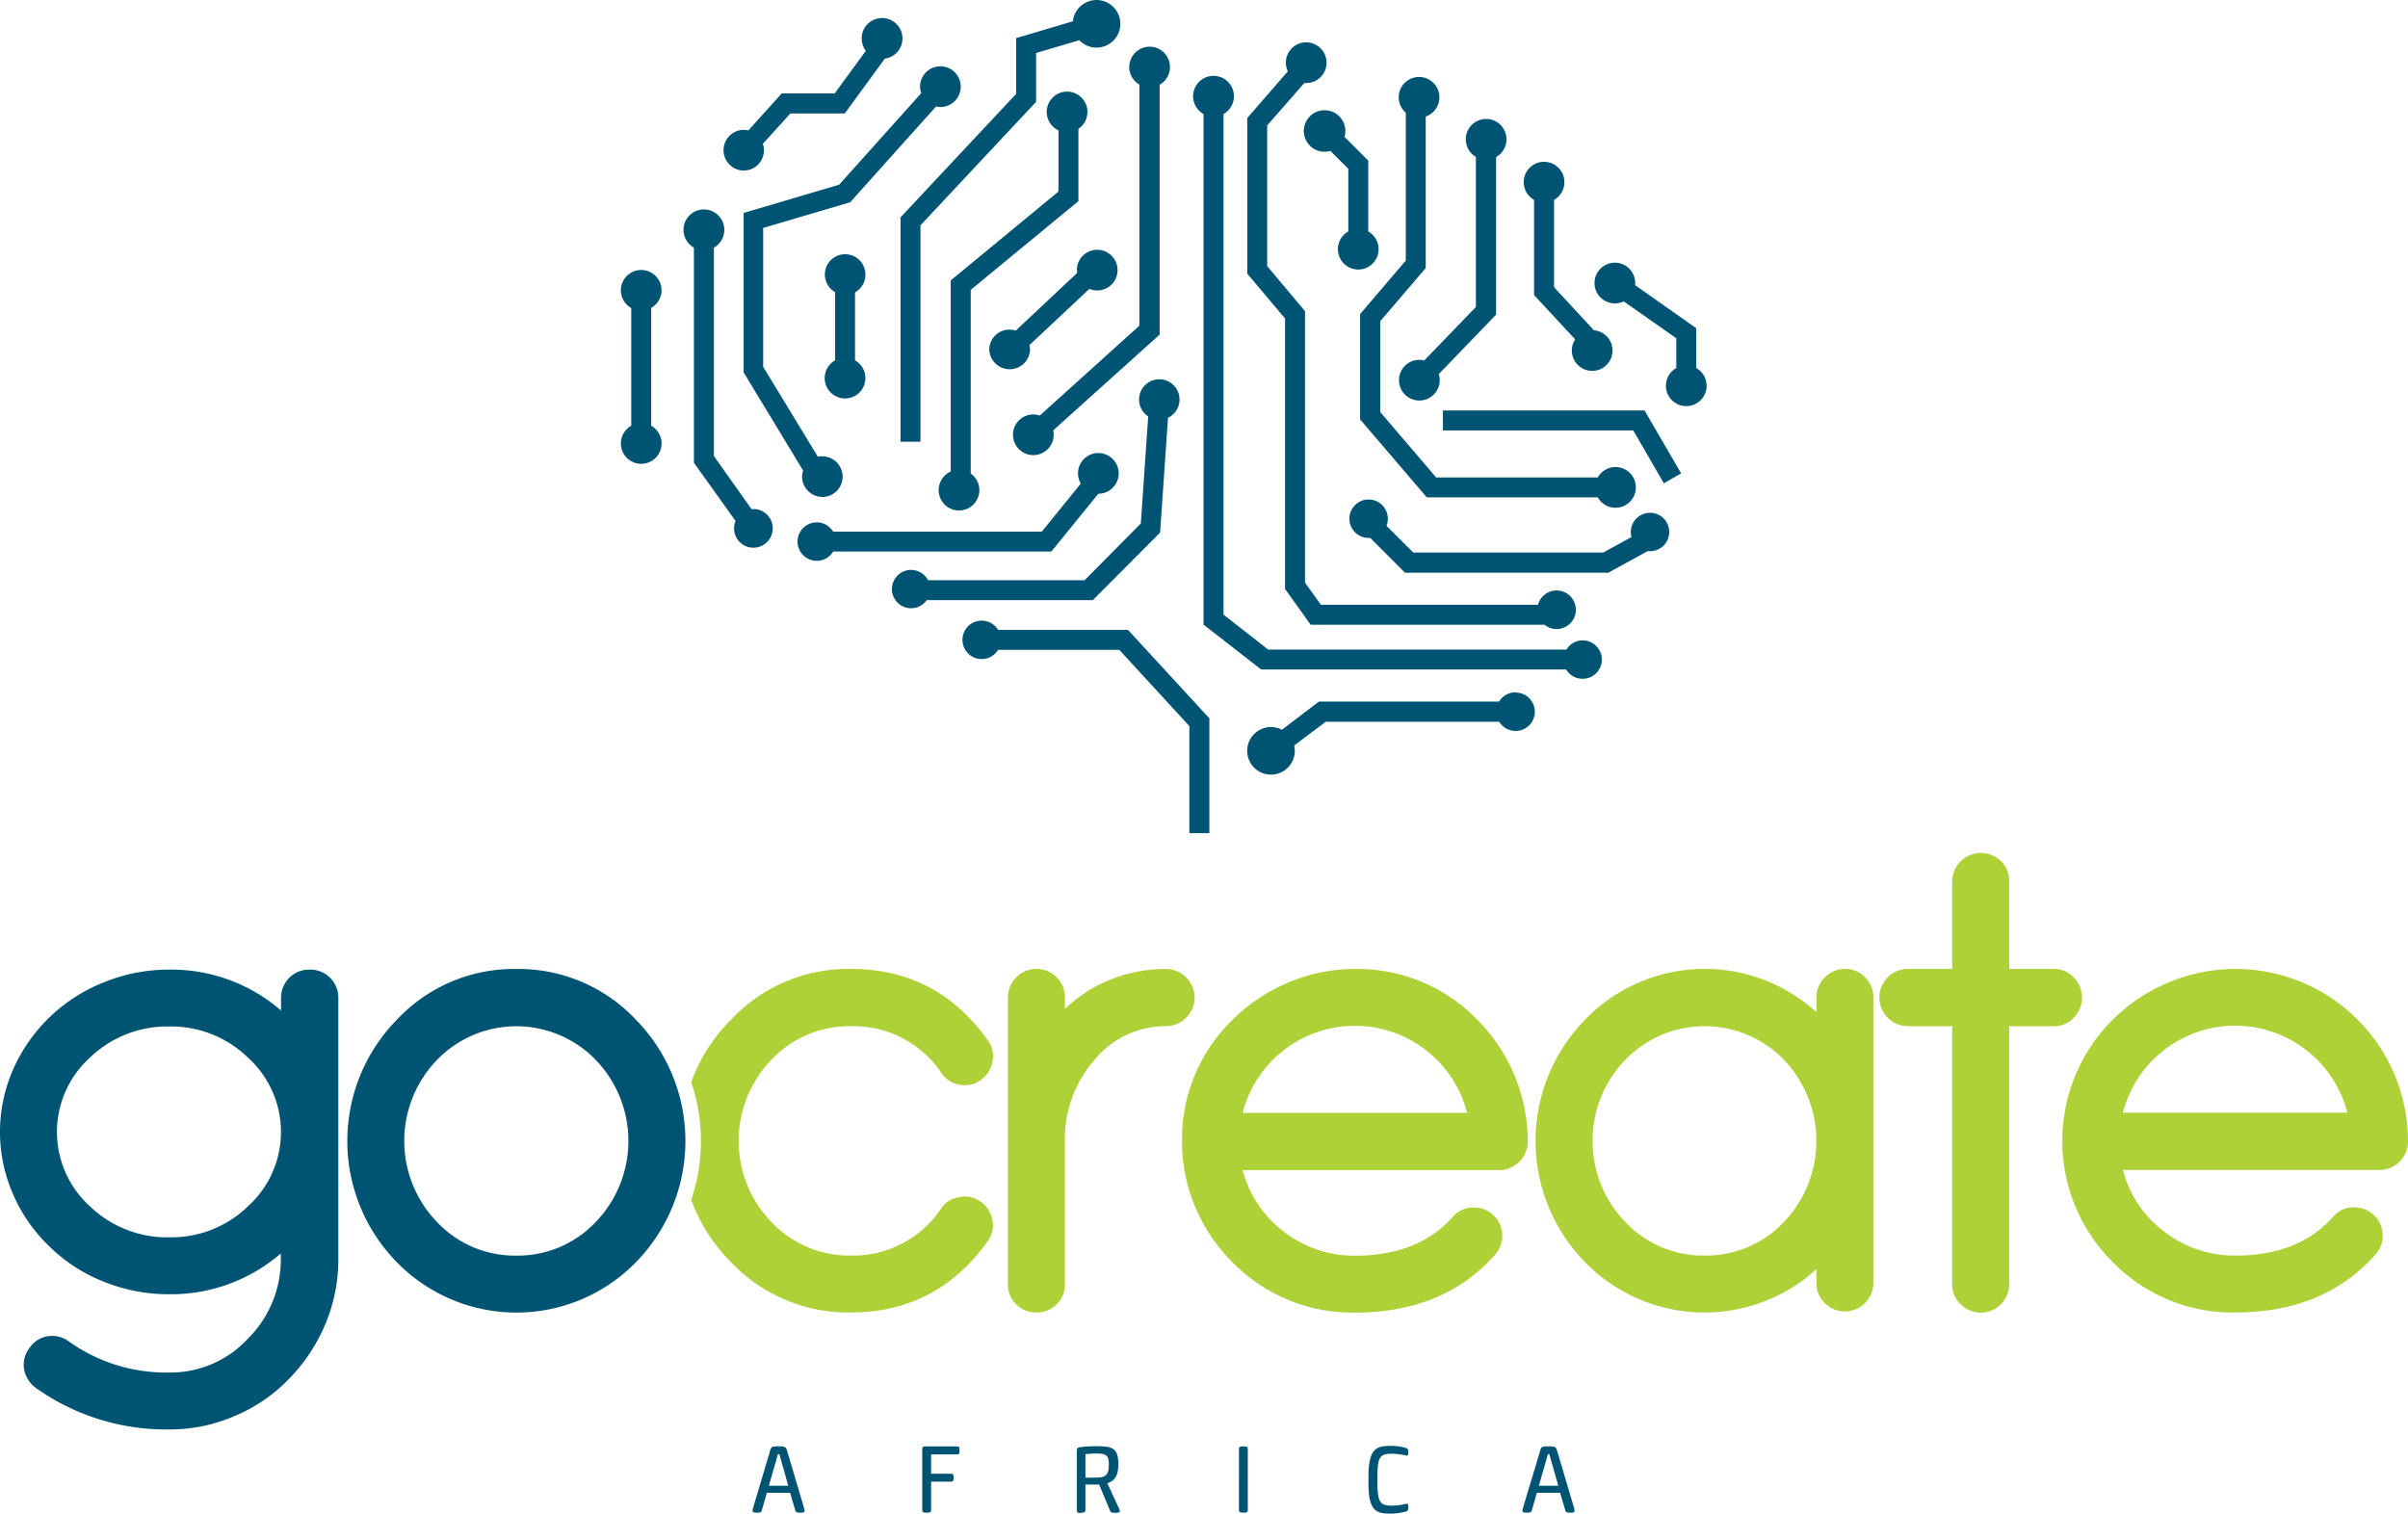 <svg xmlns="http://www.w3.org/2000/svg" viewBox="0 0 404.76 254.45"><defs><style>.cls-1{fill:#005473;}.cls-1,.cls-2{fill-rule:evenodd;}.cls-2{fill:#add136;}</style></defs><title>Asset 1</title><g id="Layer_2" data-name="Layer 2"><g id="Layer_1-2" data-name="Layer 1"><path class="cls-1" d="M277.35,86.21h0a3.23,3.23,0,0,0-3.23,3.23,3.34,3.34,0,0,0,.12.84l-4.76,2.61H237.56l-4.51-4.51a3.1,3.1,0,0,0,.23-1.18,3.23,3.23,0,1,0-3.23,3.23,2.66,2.66,0,0,0,.28,0l5.84,5.85h34.17l6.59-3.62a3,3,0,0,0,.42,0,3.23,3.23,0,1,0,0-6.46Zm-126-49.65,19.45-20.77V6.41l9.54-2.83a4,4,0,1,1,1.08,3.18l-7.26,2.15v8.21L154.72,37.88V74.26h-3.35V36.56ZM184.62,83h0a3.42,3.42,0,1,0-3.42-3.41,3.3,3.3,0,0,0,.48,1.7l-6.56,8.08H140.05a3.23,3.23,0,1,0,0,3.35h36.67l7.9-9.72ZM195,89.54h0l1.33-19.31A3.4,3.4,0,1,0,193,70l-1.24,18-9.45,9.54H156a3.22,3.22,0,1,0-.23,3.35h27.92L195,89.54Zm-27.23,16.35h0a3.23,3.23,0,1,0,0,3.35h20.37l11.78,12.82v18h3.36V120.75l-13.67-14.86ZM216,99V53.53L209.65,46V19.84L216.47,12a3.59,3.59,0,0,1-.33-1.46,3.42,3.42,0,1,1,3.42,3.42c-.11,0-.21,0-.32,0L213,21.09V44.73l6.36,7.58V97.94l2.67,3.72h36.49a3.24,3.24,0,1,1,1.09,3.36h-39.3L216,99ZM226,23h0a3.46,3.46,0,0,0,.14-.91,3.49,3.49,0,1,0-2.51,3.28l3,3V38.91a3.42,3.42,0,1,0,3.36,0V27l-4-4ZM242.54,69h0v3.36h32l5.14,8.89,2.9-1.68L276.43,69ZM125,28.67h0a3.4,3.4,0,0,0,3.23-4.49l4.62-5.11H142l6.73-9.21a3.43,3.43,0,1,0-3.19-1.32l-5.24,7.17H131.4l-5.61,6.21a3.2,3.2,0,0,0-.75-.09,3.42,3.42,0,0,0,0,6.84Zm-13.8,20.12h0a3.42,3.42,0,1,0-5.09,3V71.57a3.42,3.42,0,1,0,3.35,0V51.76a3.4,3.4,0,0,0,1.74-3Zm27,34.76h0a3.42,3.42,0,1,0-.72-6.76l-9.2-15.13V38.32L142.91,34l14.43-16.1a3.47,3.47,0,0,0,.73.09,3.42,3.42,0,1,0-3.42-3.42,3.34,3.34,0,0,0,.2,1.09l-13.8,15.39L125,35.8V62.6l10,16.51a3.12,3.12,0,0,0-.18,1,3.42,3.42,0,0,0,3.42,3.42Zm7.27-37.4a3.41,3.41,0,0,1-1.75,3V60.58a3.42,3.42,0,1,1-3.35,0V49.11a3.41,3.41,0,1,1,5.1-3Zm35.8-12.37h0V21.66a3.42,3.42,0,1,0-3.35.26V32.2L159.81,47.14V79.27a3.42,3.42,0,1,0,3.36.33V48.73l18.14-14.95Zm10.25-19.52h0V54.75L174.77,69.86a3.5,3.5,0,0,0-1.08-.19,3.42,3.42,0,1,0,3.42,3.42,3.5,3.5,0,0,0-.08-.74l17.89-16.1v-42a3.42,3.42,0,1,0-3.36,0ZM181.05,45.41h0a4,4,0,0,0,0,.49l-10.32,9.68a3.38,3.38,0,0,0-4.44,3.25,3.43,3.43,0,0,0,6.85,0,3.6,3.6,0,0,0-.11-.81l10.08-9.45a3.61,3.61,0,0,0,1.32.26,3.42,3.42,0,1,0-3.42-3.42Zm55.25-1.59V18.94a3.37,3.37,0,0,1-1.19-2.57,3.42,3.42,0,1,1,4.54,3.22V45.06L232,54V69.26l9.4,11h27.17a3.42,3.42,0,1,1,0,3.35H239.83L228.62,70.5V52.8l7.68-9ZM248.08,26.4h0V51.61l-8.69,9a3.08,3.08,0,0,0-.86-.12A3.42,3.42,0,1,0,242,63.89a3.12,3.12,0,0,0-.16-1l9.64-10V26.4a3.42,3.42,0,1,0-3.35,0Zm9.78,7.2h0v16l6.91,7.45a3.42,3.42,0,1,0,3.15-1.53l-6.7-7.24V33.6a3.42,3.42,0,1,0-3.36,0ZM271.47,51h0a3.37,3.37,0,0,0,1.46-.34l8.84,6.21v5a3.42,3.42,0,1,0,3.35,0v-6.7l-10.26-7.22c0-.11,0-.22,0-.33A3.42,3.42,0,1,0,271.47,51ZM126.64,85.57a3.25,3.25,0,1,1-3,2l-7-9.78V41.63a3.43,3.43,0,1,1,3.36,0V76.67l6.33,8.93a1.46,1.46,0,0,1,.22,0Zm128.09,30.81h0a3.22,3.22,0,0,0-2.75,1.56H221.7l-6.23,4.74a4,4,0,0,0-1.83-.46,4,4,0,1,0,4,4,3.68,3.68,0,0,0-.11-.89l5.31-4H252a3.23,3.23,0,1,0,2.75-4.91ZM266,107.65a3.23,3.23,0,1,1-2.74,4.9H212L202.3,105V19.17a3.43,3.43,0,1,1,3.36,0v84.15l7.51,5.88H263.3a3.21,3.21,0,0,1,2.74-1.55Z"/><path class="cls-2" d="M143,172.51a18,18,0,0,0-13.32,5.63,19.64,19.64,0,0,0,0,27.3A18,18,0,0,0,143,211.07a17.79,17.79,0,0,0,15.21-7.94,4.45,4.45,0,0,1,3.12-1.89,3.85,3.85,0,0,1,.86-.1,4.43,4.43,0,0,1,2.68.91,4.52,4.52,0,0,1,1.94,3.13,3.87,3.87,0,0,1,.1.87,4.29,4.29,0,0,1-.93,2.66q-8.53,11.92-23,11.93a27.13,27.13,0,0,1-20.08-8.44,28.5,28.5,0,0,1-6.71-10.51,30.79,30.79,0,0,0,0-19.77,28.33,28.33,0,0,1,6.71-10.53A27,27,0,0,1,143,162.88q14.44,0,23,11.94a4.53,4.53,0,0,1,.93,2.71,3.87,3.87,0,0,1-.1.87,4.69,4.69,0,0,1-1.94,3.13,4.43,4.43,0,0,1-2.68.91,5.47,5.47,0,0,1-.86-.09,4.44,4.44,0,0,1-3.12-2A17.83,17.83,0,0,0,143,172.51Zm251.57,14.54a19.48,19.48,0,0,0-37.73,0Zm-18.84,33.59a28.2,28.2,0,0,1-20.57-8.44,29,29,0,0,1-6.2-9.12,28.72,28.72,0,0,1,6.2-31.69,29.24,29.24,0,0,1,9.27-6.2,29,29,0,0,1,31.84,6.2,29,29,0,0,1,8.49,20.47,4.8,4.8,0,0,1-4.8,4.82H356.84a18.87,18.87,0,0,0,6.87,10.3,19.11,19.11,0,0,0,12,4.09c7.12,0,12.59-2.17,16.45-6.51a4.46,4.46,0,0,1,3.27-1.59,4.77,4.77,0,0,1,3.48,1.19,4.62,4.62,0,0,1,1.59,3.32,4.53,4.53,0,0,1-1.23,3.43q-8.6,9.72-23.56,9.73ZM345.2,162.88h-7.48V148.15a4.55,4.55,0,0,0-1.38-3.39,4.83,4.83,0,0,0-8.2,3.39v14.73h-7.41a4.77,4.77,0,0,0-3.44,1.43,4.82,4.82,0,0,0,3.44,8.2h7.41v43.38a4.49,4.49,0,0,0,1.45,3.37,4.76,4.76,0,0,0,8.13-3.37V172.51h7.48a4.44,4.44,0,0,0,3.37-1.43,4.79,4.79,0,0,0,0-6.77,4.52,4.52,0,0,0-3.37-1.43Zm-35.06,0a4.55,4.55,0,0,1,3.37,1.43,4.62,4.62,0,0,1,1.38,3.39v48.19a4.79,4.79,0,0,1-9.57,0v-2.52a28,28,0,0,1-38.86-1.17,29.11,29.11,0,0,1,0-40.81,27.92,27.92,0,0,1,38.86-1.24V167.7a4.62,4.62,0,0,1,1.43-3.39,4.58,4.58,0,0,1,3.39-1.43Zm-23.61,48.19a18,18,0,0,0,13.32-5.63,19.77,19.77,0,0,0,0-27.3,18.57,18.57,0,0,0-26.64,0,19.64,19.64,0,0,0,0,27.3,18,18,0,0,0,13.32,5.63Zm-39.92-24a19.48,19.48,0,0,0-37.73,0Zm-18.84,33.59a28.2,28.2,0,0,1-20.57-8.44,28.91,28.91,0,0,1-6.21-9.12,28.27,28.27,0,0,1-2.3-11.22,27.85,27.85,0,0,1,8.51-20.47,29.08,29.08,0,0,1,9.26-6.2,28.36,28.36,0,0,1,11.31-2.31,28,28,0,0,1,20.53,8.51,29,29,0,0,1,8.5,20.47,4.8,4.8,0,0,1-4.81,4.82H208.88a18.91,18.91,0,0,0,6.86,10.3,19.14,19.14,0,0,0,12,4.09q10.66,0,16.44-6.51a4.46,4.46,0,0,1,3.27-1.59,4.77,4.77,0,0,1,3.48,1.19,4.77,4.77,0,0,1,.37,6.75q-8.6,9.72-23.56,9.73Zm-31.85-57.76A24.48,24.48,0,0,0,179,169.59V167.7a4.62,4.62,0,0,0-1.38-3.39,4.68,4.68,0,0,0-3.37-1.43,4.8,4.8,0,0,0-4.83,4.82v48.19a4.66,4.66,0,0,0,1.38,3.37,4.77,4.77,0,0,0,3.45,1.38,4.67,4.67,0,0,0,3.37-1.38,4.54,4.54,0,0,0,1.38-3.37V191.82a20.13,20.13,0,0,1,5-13.68,15.44,15.44,0,0,1,12-5.63,4.88,4.88,0,0,0,4.81-4.81,4.88,4.88,0,0,0-4.81-4.82Z"/><path class="cls-1" d="M28.42,208a18.68,18.68,0,0,1-13.3-5.21,16.86,16.86,0,0,1,0-25,18.7,18.7,0,0,1,13.3-5.23,18.52,18.52,0,0,1,13.26,5.23,16.86,16.86,0,0,1,0,25A18.51,18.51,0,0,1,28.42,208Zm58.37-45.11a27.1,27.1,0,0,1,20.08,8.51,29.13,29.13,0,0,1,0,40.81,28.08,28.08,0,0,1-40.14,0,29.11,29.11,0,0,1,0-40.81,27,27,0,0,1,20.06-8.51Zm0,48.19a18,18,0,0,0,13.32-5.63,19.64,19.64,0,0,0,0-27.3,18.56,18.56,0,0,0-26.63,0,19.61,19.61,0,0,0,0,27.3,17.94,17.94,0,0,0,13.31,5.63ZM52,163a4.66,4.66,0,0,0-3.38,1.38,4.77,4.77,0,0,0-1.38,3.44v2.05A28.16,28.16,0,0,0,28.42,163a28.89,28.89,0,0,0-11,2.15A27.86,27.86,0,0,0,2.25,179.68a26.09,26.09,0,0,0,0,21.2,27.1,27.1,0,0,0,6.1,8.7,27.28,27.28,0,0,0,9,5.84,29.08,29.08,0,0,0,11.05,2.15,28.24,28.24,0,0,0,18.8-6.85v.71a18.74,18.74,0,0,1-5.54,13.62,17.73,17.73,0,0,1-13.26,5.68,28.08,28.08,0,0,1-16.83-5.23A4.72,4.72,0,0,0,8,224.63a4.61,4.61,0,0,0-3.07,2,4.66,4.66,0,0,0-.88,3.58A5,5,0,0,0,6,233.3a37.79,37.79,0,0,0,22.43,7,27.42,27.42,0,0,0,11-2.25,27.27,27.27,0,0,0,9-6.1,29.49,29.49,0,0,0,6.15-9.1,28.08,28.08,0,0,0,2.29-11.12V167.81A4.71,4.71,0,0,0,52,163Z"/><path class="cls-1" d="M127.23,254.29c.63,0,.74-.09.83-.4l.84-2.94h3.91l.87,2.94c.09.31.21.4.85.4s.71-.11.71-.35a1.65,1.65,0,0,0-.09-.47l-2.87-9.67c-.18-.6-.38-.65-1.41-.65s-1.21,0-1.4.65l-2.88,9.67a1.65,1.65,0,0,0-.09.47c0,.26.15.35.73.35Zm3.53-9.84H131l1.5,5.31h-3.26l1.52-5.31Zm25,9.84c.6,0,.75-.09.75-.49v-4.73h3.31c.38,0,.47-.11.47-.67s-.09-.65-.47-.65h-3.31V244.5h4.33c.34,0,.45-.12.45-.68s-.11-.67-.45-.67h-5.28c-.43,0-.54.09-.54.45v10.2c0,.4.15.49.74.49Zm25.94,0c.6,0,.75-.09.75-.49v-4.24h1.65c.23,0,.45,0,.65,0l1.83,4.37c.12.31.25.38,1,.38.52,0,.65-.13.65-.33a1.29,1.29,0,0,0-.15-.45l-1.95-4.19c1.32-.41,1.85-1.39,1.85-3.22,0-2.68-1-3-3.63-3a21.62,21.62,0,0,0-2.82.16.53.53,0,0,0-.53.58v10c0,.4.15.49.74.49Zm.75-9.86c.45,0,1.12-.09,1.74-.09,1.81,0,2.19.33,2.19,1.81,0,1.82-.47,2.25-2.25,2.25h-1.68v-4ZM209,254.29c.6,0,.74-.09.74-.49V243.62c0-.38-.14-.47-.74-.47s-.74.09-.74.47V253.8c0,.4.14.49.74.49Zm24.8.16a10.1,10.1,0,0,0,2.48-.34c.29-.09.44-.18.44-.73s-.08-.6-.29-.6a11.16,11.16,0,0,1-2.31.33c-1.93,0-2.59-.22-2.59-3.91v-.91c0-3.64.55-3.91,2.59-3.91a12.2,12.2,0,0,1,2.31.32c.2,0,.29-.1.29-.59s-.15-.64-.44-.71a8.84,8.84,0,0,0-2.45-.34c-2.4,0-3.8.36-3.8,5.07v1.38c0,4.65,1.47,4.94,3.77,4.94Zm22.86-.16c.63,0,.74-.09.83-.4l.84-2.94h3.91l.87,2.94c.09.31.22.4.85.4s.71-.11.71-.35a1.65,1.65,0,0,0-.09-.47l-2.87-9.67c-.18-.6-.38-.65-1.41-.65s-1.21,0-1.39.65L256,253.47a1.65,1.65,0,0,0-.09.47c0,.26.15.35.73.35Zm3.53-9.84h.24l1.5,5.31h-3.26Z"/></g></g></svg>